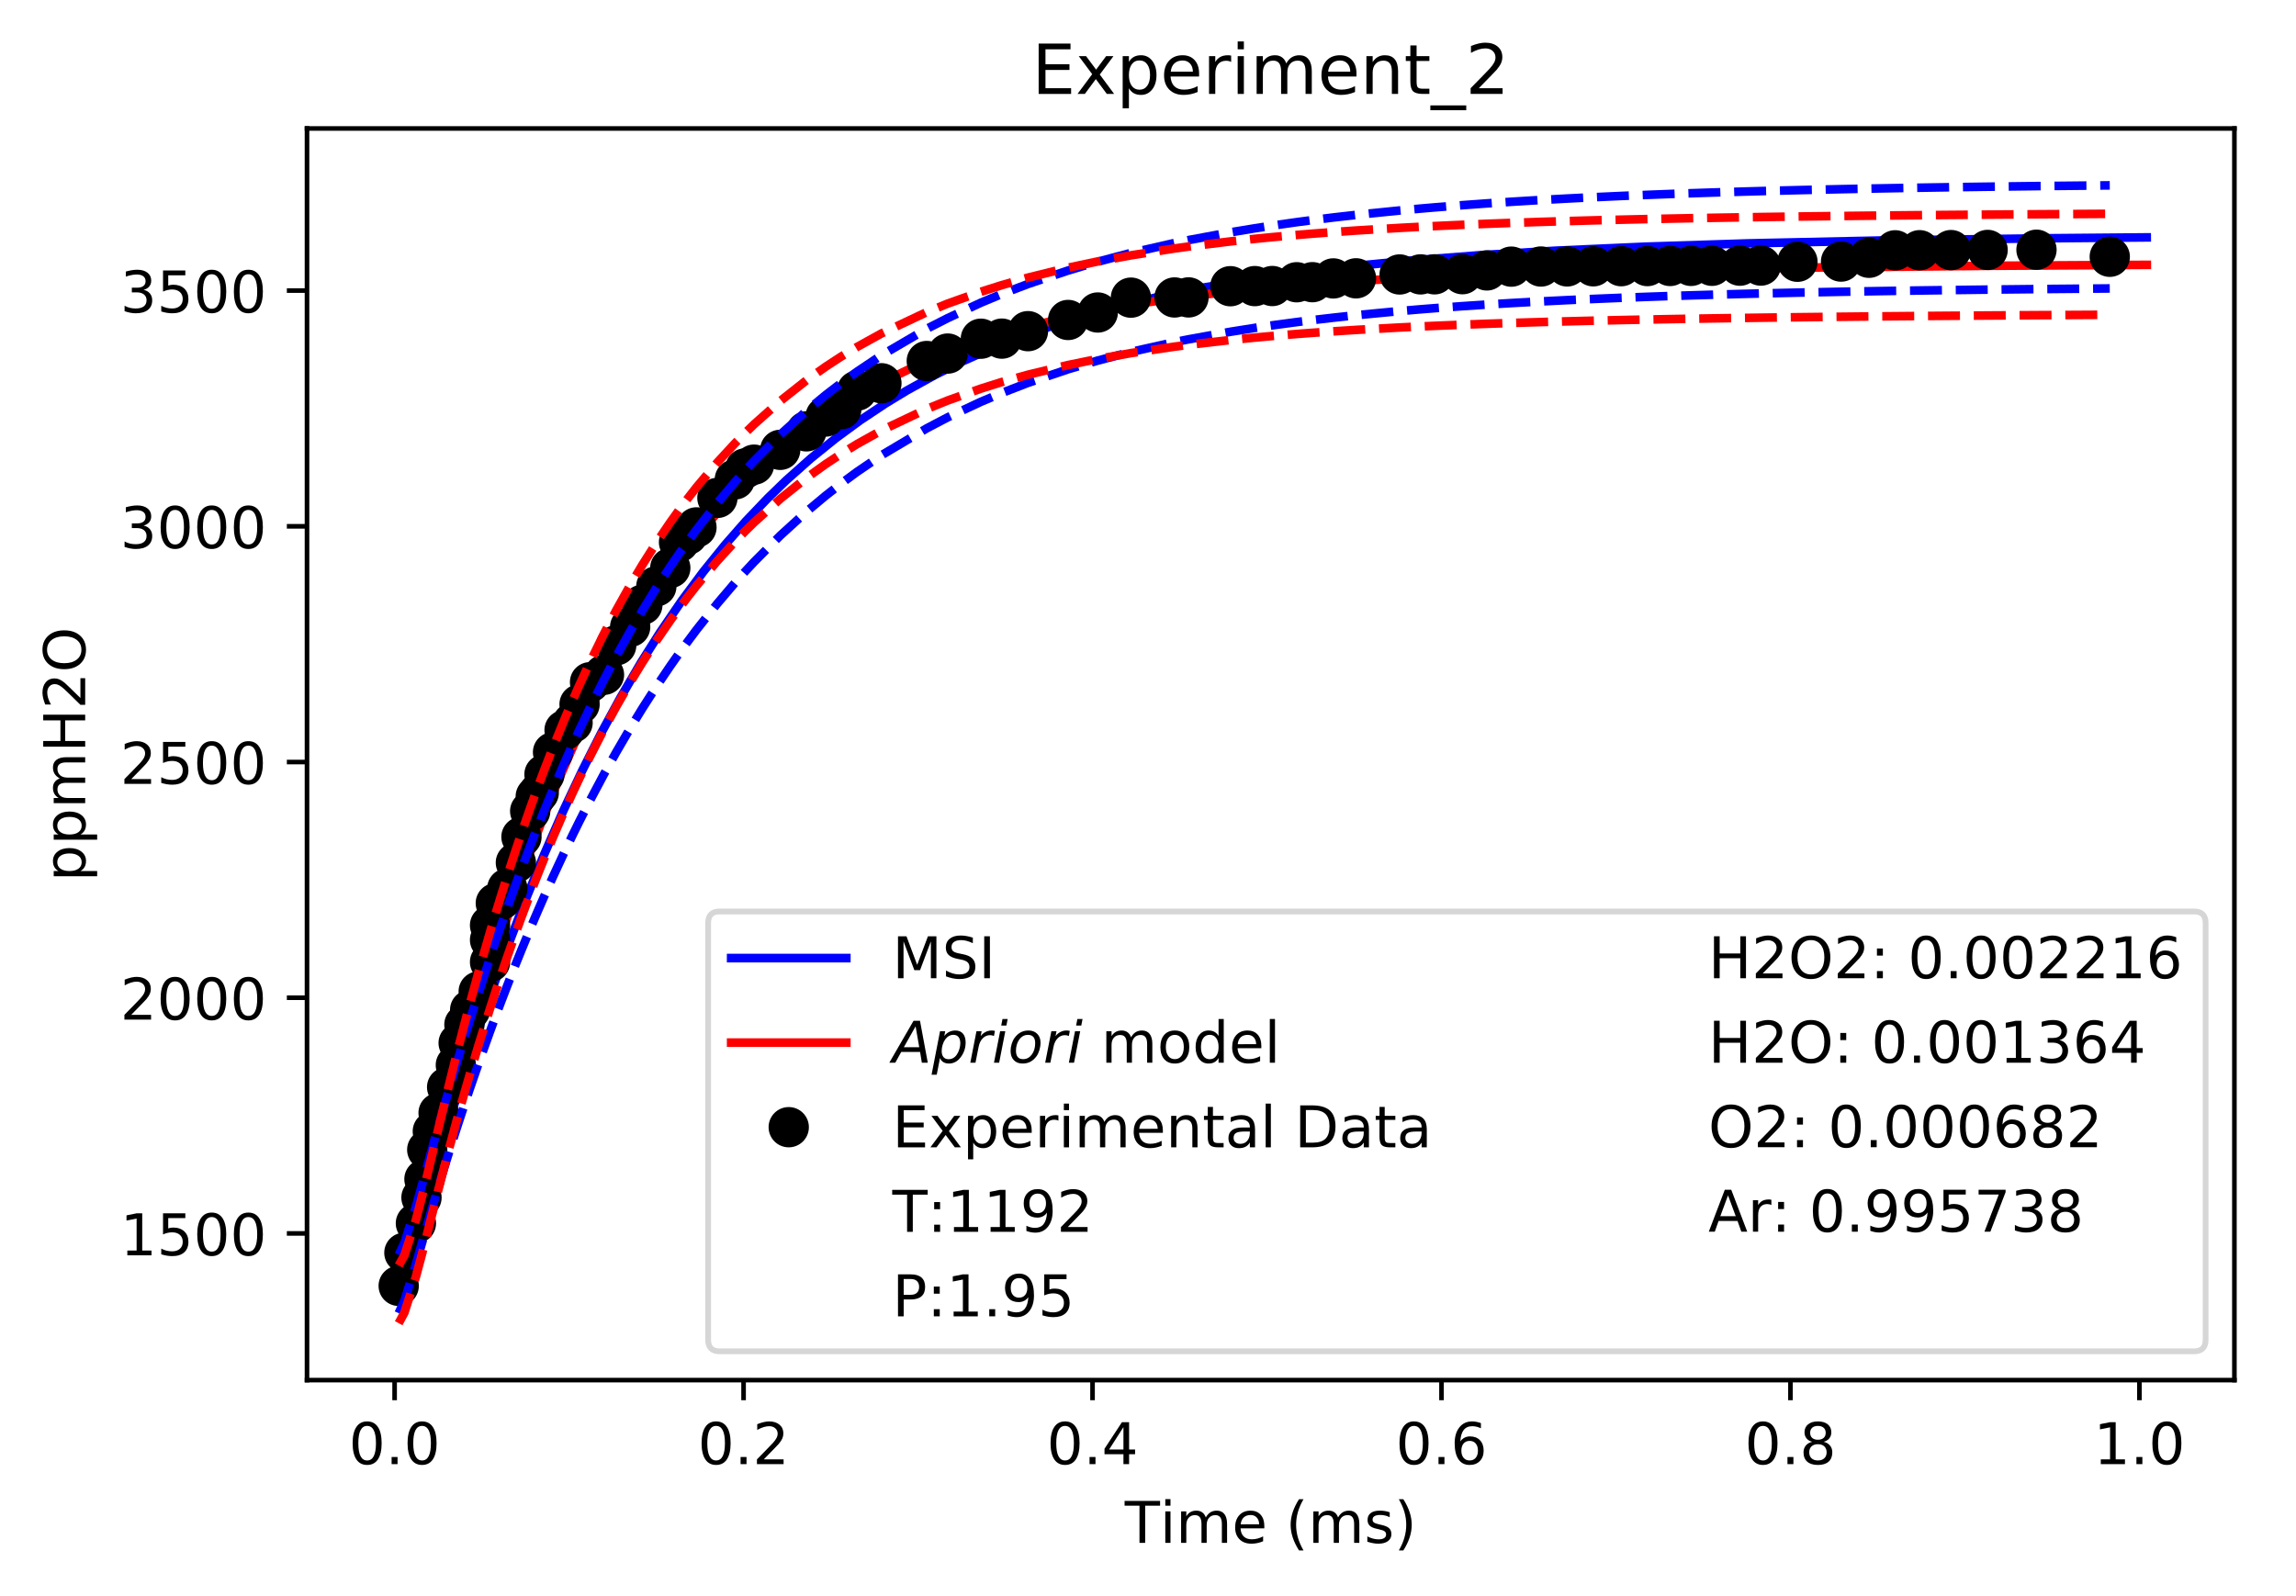 <?xml version="1.0" encoding="utf-8" standalone="no"?>
<!DOCTYPE svg PUBLIC "-//W3C//DTD SVG 1.1//EN"
  "http://www.w3.org/Graphics/SVG/1.1/DTD/svg11.dtd">
<!-- Created with matplotlib (https://matplotlib.org/) -->
<svg height="277.314pt" version="1.1" viewBox="0 0 398.828 277.314" width="398.828pt" xmlns="http://www.w3.org/2000/svg" xmlns:xlink="http://www.w3.org/1999/xlink">
 <defs>
  <style type="text/css">
*{stroke-linecap:butt;stroke-linejoin:round;}
  </style>
 </defs>
 <g id="figure_1">
  <g id="patch_1">
   <path d="M 0 277.314 
L 398.828 277.314 
L 398.828 0 
L 0 0 
z
" style="fill:#ffffff;"/>
  </g>
  <g id="axes_1">
   <g id="patch_2">
    <path d="M 53.328 239.758 
L 388.128 239.758 
L 388.128 22.318 
L 53.328 22.318 
z
" style="fill:#ffffff;"/>
   </g>
   <g id="matplotlib.axis_1">
    <g id="xtick_1">
     <g id="line2d_1">
      <defs>
       <path d="M 0 0 
L 0 3.5 
" id="m90c3e9814d" style="stroke:#000000;stroke-width:0.8;"/>
      </defs>
      <g>
       <use style="stroke:#000000;stroke-width:0.8;" x="68.546" xlink:href="#m90c3e9814d" y="239.758"/>
      </g>
     </g>
     <g id="text_1">
      <!-- 0.0 -->
      <defs>
       <path d="M 31.781 66.406 
Q 24.172 66.406 20.328 58.906 
Q 16.5 51.422 16.5 36.375 
Q 16.5 21.391 20.328 13.891 
Q 24.172 6.391 31.781 6.391 
Q 39.453 6.391 43.281 13.891 
Q 47.125 21.391 47.125 36.375 
Q 47.125 51.422 43.281 58.906 
Q 39.453 66.406 31.781 66.406 
z
M 31.781 74.219 
Q 44.047 74.219 50.516 64.516 
Q 56.984 54.828 56.984 36.375 
Q 56.984 17.969 50.516 8.266 
Q 44.047 -1.422 31.781 -1.422 
Q 19.531 -1.422 13.062 8.266 
Q 6.594 17.969 6.594 36.375 
Q 6.594 54.828 13.062 64.516 
Q 19.531 74.219 31.781 74.219 
z
" id="DejaVuSans-48"/>
       <path d="M 10.688 12.406 
L 21 12.406 
L 21 0 
L 10.688 0 
z
" id="DejaVuSans-46"/>
      </defs>
      <g transform="translate(60.595 254.357)scale(0.1 -0.1)">
       <use xlink:href="#DejaVuSans-48"/>
       <use x="63.623" xlink:href="#DejaVuSans-46"/>
       <use x="95.41" xlink:href="#DejaVuSans-48"/>
      </g>
     </g>
    </g>
    <g id="xtick_2">
     <g id="line2d_2">
      <g>
       <use style="stroke:#000000;stroke-width:0.8;" x="129.163" xlink:href="#m90c3e9814d" y="239.758"/>
      </g>
     </g>
     <g id="text_2">
      <!-- 0.2 -->
      <defs>
       <path d="M 19.188 8.297 
L 53.609 8.297 
L 53.609 0 
L 7.328 0 
L 7.328 8.297 
Q 12.938 14.109 22.625 23.891 
Q 32.328 33.688 34.812 36.531 
Q 39.547 41.844 41.422 45.531 
Q 43.312 49.219 43.312 52.781 
Q 43.312 58.594 39.234 62.25 
Q 35.156 65.922 28.609 65.922 
Q 23.969 65.922 18.812 64.312 
Q 13.672 62.703 7.812 59.422 
L 7.812 69.391 
Q 13.766 71.781 18.938 73 
Q 24.125 74.219 28.422 74.219 
Q 39.75 74.219 46.484 68.547 
Q 53.219 62.891 53.219 53.422 
Q 53.219 48.922 51.531 44.891 
Q 49.859 40.875 45.406 35.406 
Q 44.188 33.984 37.641 27.219 
Q 31.109 20.453 19.188 8.297 
z
" id="DejaVuSans-50"/>
      </defs>
      <g transform="translate(121.212 254.357)scale(0.1 -0.1)">
       <use xlink:href="#DejaVuSans-48"/>
       <use x="63.623" xlink:href="#DejaVuSans-46"/>
       <use x="95.41" xlink:href="#DejaVuSans-50"/>
      </g>
     </g>
    </g>
    <g id="xtick_3">
     <g id="line2d_3">
      <g>
       <use style="stroke:#000000;stroke-width:0.8;" x="189.78" xlink:href="#m90c3e9814d" y="239.758"/>
      </g>
     </g>
     <g id="text_3">
      <!-- 0.4 -->
      <defs>
       <path d="M 37.797 64.312 
L 12.891 25.391 
L 37.797 25.391 
z
M 35.203 72.906 
L 47.609 72.906 
L 47.609 25.391 
L 58.016 25.391 
L 58.016 17.188 
L 47.609 17.188 
L 47.609 0 
L 37.797 0 
L 37.797 17.188 
L 4.891 17.188 
L 4.891 26.703 
z
" id="DejaVuSans-52"/>
      </defs>
      <g transform="translate(181.828 254.357)scale(0.1 -0.1)">
       <use xlink:href="#DejaVuSans-48"/>
       <use x="63.623" xlink:href="#DejaVuSans-46"/>
       <use x="95.41" xlink:href="#DejaVuSans-52"/>
      </g>
     </g>
    </g>
    <g id="xtick_4">
     <g id="line2d_4">
      <g>
       <use style="stroke:#000000;stroke-width:0.8;" x="250.397" xlink:href="#m90c3e9814d" y="239.758"/>
      </g>
     </g>
     <g id="text_4">
      <!-- 0.6 -->
      <defs>
       <path d="M 33.016 40.375 
Q 26.375 40.375 22.484 35.828 
Q 18.609 31.297 18.609 23.391 
Q 18.609 15.531 22.484 10.953 
Q 26.375 6.391 33.016 6.391 
Q 39.656 6.391 43.531 10.953 
Q 47.406 15.531 47.406 23.391 
Q 47.406 31.297 43.531 35.828 
Q 39.656 40.375 33.016 40.375 
z
M 52.594 71.297 
L 52.594 62.312 
Q 48.875 64.062 45.094 64.984 
Q 41.312 65.922 37.594 65.922 
Q 27.828 65.922 22.672 59.328 
Q 17.531 52.734 16.797 39.406 
Q 19.672 43.656 24.016 45.922 
Q 28.375 48.188 33.594 48.188 
Q 44.578 48.188 50.953 41.516 
Q 57.328 34.859 57.328 23.391 
Q 57.328 12.156 50.688 5.359 
Q 44.047 -1.422 33.016 -1.422 
Q 20.359 -1.422 13.672 8.266 
Q 6.984 17.969 6.984 36.375 
Q 6.984 53.656 15.188 63.938 
Q 23.391 74.219 37.203 74.219 
Q 40.922 74.219 44.703 73.484 
Q 48.484 72.75 52.594 71.297 
z
" id="DejaVuSans-54"/>
      </defs>
      <g transform="translate(242.445 254.357)scale(0.1 -0.1)">
       <use xlink:href="#DejaVuSans-48"/>
       <use x="63.623" xlink:href="#DejaVuSans-46"/>
       <use x="95.41" xlink:href="#DejaVuSans-54"/>
      </g>
     </g>
    </g>
    <g id="xtick_5">
     <g id="line2d_5">
      <g>
       <use style="stroke:#000000;stroke-width:0.8;" x="311.013" xlink:href="#m90c3e9814d" y="239.758"/>
      </g>
     </g>
     <g id="text_5">
      <!-- 0.8 -->
      <defs>
       <path d="M 31.781 34.625 
Q 24.75 34.625 20.719 30.859 
Q 16.703 27.094 16.703 20.516 
Q 16.703 13.922 20.719 10.156 
Q 24.75 6.391 31.781 6.391 
Q 38.812 6.391 42.859 10.172 
Q 46.922 13.969 46.922 20.516 
Q 46.922 27.094 42.891 30.859 
Q 38.875 34.625 31.781 34.625 
z
M 21.922 38.812 
Q 15.578 40.375 12.031 44.719 
Q 8.5 49.078 8.5 55.328 
Q 8.5 64.062 14.719 69.141 
Q 20.953 74.219 31.781 74.219 
Q 42.672 74.219 48.875 69.141 
Q 55.078 64.062 55.078 55.328 
Q 55.078 49.078 51.531 44.719 
Q 48 40.375 41.703 38.812 
Q 48.828 37.156 52.797 32.312 
Q 56.781 27.484 56.781 20.516 
Q 56.781 9.906 50.312 4.234 
Q 43.844 -1.422 31.781 -1.422 
Q 19.734 -1.422 13.25 4.234 
Q 6.781 9.906 6.781 20.516 
Q 6.781 27.484 10.781 32.312 
Q 14.797 37.156 21.922 38.812 
z
M 18.312 54.391 
Q 18.312 48.734 21.844 45.562 
Q 25.391 42.391 31.781 42.391 
Q 38.141 42.391 41.719 45.562 
Q 45.312 48.734 45.312 54.391 
Q 45.312 60.062 41.719 63.234 
Q 38.141 66.406 31.781 66.406 
Q 25.391 66.406 21.844 63.234 
Q 18.312 60.062 18.312 54.391 
z
" id="DejaVuSans-56"/>
      </defs>
      <g transform="translate(303.062 254.357)scale(0.1 -0.1)">
       <use xlink:href="#DejaVuSans-48"/>
       <use x="63.623" xlink:href="#DejaVuSans-46"/>
       <use x="95.41" xlink:href="#DejaVuSans-56"/>
      </g>
     </g>
    </g>
    <g id="xtick_6">
     <g id="line2d_6">
      <g>
       <use style="stroke:#000000;stroke-width:0.8;" x="371.63" xlink:href="#m90c3e9814d" y="239.758"/>
      </g>
     </g>
     <g id="text_6">
      <!-- 1.0 -->
      <defs>
       <path d="M 12.406 8.297 
L 28.516 8.297 
L 28.516 63.922 
L 10.984 60.406 
L 10.984 69.391 
L 28.422 72.906 
L 38.281 72.906 
L 38.281 8.297 
L 54.391 8.297 
L 54.391 0 
L 12.406 0 
z
" id="DejaVuSans-49"/>
      </defs>
      <g transform="translate(363.679 254.357)scale(0.1 -0.1)">
       <use xlink:href="#DejaVuSans-49"/>
       <use x="63.623" xlink:href="#DejaVuSans-46"/>
       <use x="95.41" xlink:href="#DejaVuSans-48"/>
      </g>
     </g>
    </g>
    <g id="text_7">
     <!-- Time (ms) -->
     <defs>
      <path d="M -0.297 72.906 
L 61.375 72.906 
L 61.375 64.594 
L 35.5 64.594 
L 35.5 0 
L 25.594 0 
L 25.594 64.594 
L -0.297 64.594 
z
" id="DejaVuSans-84"/>
      <path d="M 9.422 54.688 
L 18.406 54.688 
L 18.406 0 
L 9.422 0 
z
M 9.422 75.984 
L 18.406 75.984 
L 18.406 64.594 
L 9.422 64.594 
z
" id="DejaVuSans-105"/>
      <path d="M 52 44.188 
Q 55.375 50.25 60.062 53.125 
Q 64.75 56 71.094 56 
Q 79.641 56 84.281 50.016 
Q 88.922 44.047 88.922 33.016 
L 88.922 0 
L 79.891 0 
L 79.891 32.719 
Q 79.891 40.578 77.094 44.375 
Q 74.312 48.188 68.609 48.188 
Q 61.625 48.188 57.562 43.547 
Q 53.516 38.922 53.516 30.906 
L 53.516 0 
L 44.484 0 
L 44.484 32.719 
Q 44.484 40.625 41.703 44.406 
Q 38.922 48.188 33.109 48.188 
Q 26.219 48.188 22.156 43.531 
Q 18.109 38.875 18.109 30.906 
L 18.109 0 
L 9.078 0 
L 9.078 54.688 
L 18.109 54.688 
L 18.109 46.188 
Q 21.188 51.219 25.484 53.609 
Q 29.781 56 35.688 56 
Q 41.656 56 45.828 52.969 
Q 50 49.953 52 44.188 
z
" id="DejaVuSans-109"/>
      <path d="M 56.203 29.594 
L 56.203 25.203 
L 14.891 25.203 
Q 15.484 15.922 20.484 11.062 
Q 25.484 6.203 34.422 6.203 
Q 39.594 6.203 44.453 7.469 
Q 49.312 8.734 54.109 11.281 
L 54.109 2.781 
Q 49.266 0.734 44.188 -0.344 
Q 39.109 -1.422 33.891 -1.422 
Q 20.797 -1.422 13.156 6.188 
Q 5.516 13.812 5.516 26.812 
Q 5.516 40.234 12.766 48.109 
Q 20.016 56 32.328 56 
Q 43.359 56 49.781 48.891 
Q 56.203 41.797 56.203 29.594 
z
M 47.219 32.234 
Q 47.125 39.594 43.094 43.984 
Q 39.062 48.391 32.422 48.391 
Q 24.906 48.391 20.391 44.141 
Q 15.875 39.891 15.188 32.172 
z
" id="DejaVuSans-101"/>
      <path id="DejaVuSans-32"/>
      <path d="M 31 75.875 
Q 24.469 64.656 21.281 53.656 
Q 18.109 42.672 18.109 31.391 
Q 18.109 20.125 21.312 9.062 
Q 24.516 -2 31 -13.188 
L 23.188 -13.188 
Q 15.875 -1.703 12.234 9.375 
Q 8.594 20.453 8.594 31.391 
Q 8.594 42.281 12.203 53.312 
Q 15.828 64.359 23.188 75.875 
z
" id="DejaVuSans-40"/>
      <path d="M 44.281 53.078 
L 44.281 44.578 
Q 40.484 46.531 36.375 47.5 
Q 32.281 48.484 27.875 48.484 
Q 21.188 48.484 17.844 46.438 
Q 14.5 44.391 14.5 40.281 
Q 14.5 37.156 16.891 35.375 
Q 19.281 33.594 26.516 31.984 
L 29.594 31.297 
Q 39.156 29.25 43.188 25.516 
Q 47.219 21.781 47.219 15.094 
Q 47.219 7.469 41.188 3.016 
Q 35.156 -1.422 24.609 -1.422 
Q 20.219 -1.422 15.453 -0.562 
Q 10.688 0.297 5.422 2 
L 5.422 11.281 
Q 10.406 8.688 15.234 7.391 
Q 20.062 6.109 24.812 6.109 
Q 31.156 6.109 34.562 8.281 
Q 37.984 10.453 37.984 14.406 
Q 37.984 18.062 35.516 20.016 
Q 33.062 21.969 24.703 23.781 
L 21.578 24.516 
Q 13.234 26.266 9.516 29.906 
Q 5.812 33.547 5.812 39.891 
Q 5.812 47.609 11.281 51.797 
Q 16.75 56 26.812 56 
Q 31.781 56 36.172 55.266 
Q 40.578 54.547 44.281 53.078 
z
" id="DejaVuSans-115"/>
      <path d="M 8.016 75.875 
L 15.828 75.875 
Q 23.141 64.359 26.781 53.312 
Q 30.422 42.281 30.422 31.391 
Q 30.422 20.453 26.781 9.375 
Q 23.141 -1.703 15.828 -13.188 
L 8.016 -13.188 
Q 14.5 -2 17.703 9.062 
Q 20.906 20.125 20.906 31.391 
Q 20.906 42.672 17.703 53.656 
Q 14.5 64.656 8.016 75.875 
z
" id="DejaVuSans-41"/>
     </defs>
     <g transform="translate(195.375 268.035)scale(0.1 -0.1)">
      <use xlink:href="#DejaVuSans-84"/>
      <use x="61.037" xlink:href="#DejaVuSans-105"/>
      <use x="88.82" xlink:href="#DejaVuSans-109"/>
      <use x="186.232" xlink:href="#DejaVuSans-101"/>
      <use x="247.756" xlink:href="#DejaVuSans-32"/>
      <use x="279.543" xlink:href="#DejaVuSans-40"/>
      <use x="318.557" xlink:href="#DejaVuSans-109"/>
      <use x="415.969" xlink:href="#DejaVuSans-115"/>
      <use x="468.068" xlink:href="#DejaVuSans-41"/>
     </g>
    </g>
   </g>
   <g id="matplotlib.axis_2">
    <g id="ytick_1">
     <g id="line2d_7">
      <defs>
       <path d="M 0 0 
L -3.5 0 
" id="mc6d3084628" style="stroke:#000000;stroke-width:0.8;"/>
      </defs>
      <g>
       <use style="stroke:#000000;stroke-width:0.8;" x="53.328" xlink:href="#mc6d3084628" y="214.278"/>
      </g>
     </g>
     <g id="text_8">
      <!-- 1500 -->
      <defs>
       <path d="M 10.797 72.906 
L 49.516 72.906 
L 49.516 64.594 
L 19.828 64.594 
L 19.828 46.734 
Q 21.969 47.469 24.109 47.828 
Q 26.266 48.188 28.422 48.188 
Q 40.625 48.188 47.75 41.5 
Q 54.891 34.812 54.891 23.391 
Q 54.891 11.625 47.562 5.094 
Q 40.234 -1.422 26.906 -1.422 
Q 22.312 -1.422 17.547 -0.641 
Q 12.797 0.141 7.719 1.703 
L 7.719 11.625 
Q 12.109 9.234 16.797 8.062 
Q 21.484 6.891 26.703 6.891 
Q 35.156 6.891 40.078 11.328 
Q 45.016 15.766 45.016 23.391 
Q 45.016 31 40.078 35.438 
Q 35.156 39.891 26.703 39.891 
Q 22.75 39.891 18.812 39.016 
Q 14.891 38.141 10.797 36.281 
z
" id="DejaVuSans-53"/>
      </defs>
      <g transform="translate(20.878 218.077)scale(0.1 -0.1)">
       <use xlink:href="#DejaVuSans-49"/>
       <use x="63.623" xlink:href="#DejaVuSans-53"/>
       <use x="127.246" xlink:href="#DejaVuSans-48"/>
       <use x="190.869" xlink:href="#DejaVuSans-48"/>
      </g>
     </g>
    </g>
    <g id="ytick_2">
     <g id="line2d_8">
      <g>
       <use style="stroke:#000000;stroke-width:0.8;" x="53.328" xlink:href="#mc6d3084628" y="173.329"/>
      </g>
     </g>
     <g id="text_9">
      <!-- 2000 -->
      <g transform="translate(20.878 177.129)scale(0.1 -0.1)">
       <use xlink:href="#DejaVuSans-50"/>
       <use x="63.623" xlink:href="#DejaVuSans-48"/>
       <use x="127.246" xlink:href="#DejaVuSans-48"/>
       <use x="190.869" xlink:href="#DejaVuSans-48"/>
      </g>
     </g>
    </g>
    <g id="ytick_3">
     <g id="line2d_9">
      <g>
       <use style="stroke:#000000;stroke-width:0.8;" x="53.328" xlink:href="#mc6d3084628" y="132.381"/>
      </g>
     </g>
     <g id="text_10">
      <!-- 2500 -->
      <g transform="translate(20.878 136.18)scale(0.1 -0.1)">
       <use xlink:href="#DejaVuSans-50"/>
       <use x="63.623" xlink:href="#DejaVuSans-53"/>
       <use x="127.246" xlink:href="#DejaVuSans-48"/>
       <use x="190.869" xlink:href="#DejaVuSans-48"/>
      </g>
     </g>
    </g>
    <g id="ytick_4">
     <g id="line2d_10">
      <g>
       <use style="stroke:#000000;stroke-width:0.8;" x="53.328" xlink:href="#mc6d3084628" y="91.432"/>
      </g>
     </g>
     <g id="text_11">
      <!-- 3000 -->
      <defs>
       <path d="M 40.578 39.312 
Q 47.656 37.797 51.625 33 
Q 55.609 28.219 55.609 21.188 
Q 55.609 10.406 48.188 4.484 
Q 40.766 -1.422 27.094 -1.422 
Q 22.516 -1.422 17.656 -0.516 
Q 12.797 0.391 7.625 2.203 
L 7.625 11.719 
Q 11.719 9.328 16.594 8.109 
Q 21.484 6.891 26.812 6.891 
Q 36.078 6.891 40.938 10.547 
Q 45.797 14.203 45.797 21.188 
Q 45.797 27.641 41.281 31.266 
Q 36.766 34.906 28.719 34.906 
L 20.219 34.906 
L 20.219 43.016 
L 29.109 43.016 
Q 36.375 43.016 40.234 45.922 
Q 44.094 48.828 44.094 54.297 
Q 44.094 59.906 40.109 62.906 
Q 36.141 65.922 28.719 65.922 
Q 24.656 65.922 20.016 65.031 
Q 15.375 64.156 9.812 62.312 
L 9.812 71.094 
Q 15.438 72.656 20.344 73.438 
Q 25.25 74.219 29.594 74.219 
Q 40.828 74.219 47.359 69.109 
Q 53.906 64.016 53.906 55.328 
Q 53.906 49.266 50.438 45.094 
Q 46.969 40.922 40.578 39.312 
z
" id="DejaVuSans-51"/>
      </defs>
      <g transform="translate(20.878 95.231)scale(0.1 -0.1)">
       <use xlink:href="#DejaVuSans-51"/>
       <use x="63.623" xlink:href="#DejaVuSans-48"/>
       <use x="127.246" xlink:href="#DejaVuSans-48"/>
       <use x="190.869" xlink:href="#DejaVuSans-48"/>
      </g>
     </g>
    </g>
    <g id="ytick_5">
     <g id="line2d_11">
      <g>
       <use style="stroke:#000000;stroke-width:0.8;" x="53.328" xlink:href="#mc6d3084628" y="50.483"/>
      </g>
     </g>
     <g id="text_12">
      <!-- 3500 -->
      <g transform="translate(20.878 54.282)scale(0.1 -0.1)">
       <use xlink:href="#DejaVuSans-51"/>
       <use x="63.623" xlink:href="#DejaVuSans-53"/>
       <use x="127.246" xlink:href="#DejaVuSans-48"/>
       <use x="190.869" xlink:href="#DejaVuSans-48"/>
      </g>
     </g>
    </g>
    <g id="text_13">
     <!-- ppmH2O -->
     <defs>
      <path d="M 18.109 8.203 
L 18.109 -20.797 
L 9.078 -20.797 
L 9.078 54.688 
L 18.109 54.688 
L 18.109 46.391 
Q 20.953 51.266 25.266 53.625 
Q 29.594 56 35.594 56 
Q 45.562 56 51.781 48.094 
Q 58.016 40.188 58.016 27.297 
Q 58.016 14.406 51.781 6.484 
Q 45.562 -1.422 35.594 -1.422 
Q 29.594 -1.422 25.266 0.953 
Q 20.953 3.328 18.109 8.203 
z
M 48.688 27.297 
Q 48.688 37.203 44.609 42.844 
Q 40.531 48.484 33.406 48.484 
Q 26.266 48.484 22.188 42.844 
Q 18.109 37.203 18.109 27.297 
Q 18.109 17.391 22.188 11.75 
Q 26.266 6.109 33.406 6.109 
Q 40.531 6.109 44.609 11.75 
Q 48.688 17.391 48.688 27.297 
z
" id="DejaVuSans-112"/>
      <path d="M 9.812 72.906 
L 19.672 72.906 
L 19.672 43.016 
L 55.516 43.016 
L 55.516 72.906 
L 65.375 72.906 
L 65.375 0 
L 55.516 0 
L 55.516 34.719 
L 19.672 34.719 
L 19.672 0 
L 9.812 0 
z
" id="DejaVuSans-72"/>
      <path d="M 39.406 66.219 
Q 28.656 66.219 22.328 58.203 
Q 16.016 50.203 16.016 36.375 
Q 16.016 22.609 22.328 14.594 
Q 28.656 6.594 39.406 6.594 
Q 50.141 6.594 56.422 14.594 
Q 62.703 22.609 62.703 36.375 
Q 62.703 50.203 56.422 58.203 
Q 50.141 66.219 39.406 66.219 
z
M 39.406 74.219 
Q 54.734 74.219 63.906 63.938 
Q 73.094 53.656 73.094 36.375 
Q 73.094 19.141 63.906 8.859 
Q 54.734 -1.422 39.406 -1.422 
Q 24.031 -1.422 14.812 8.828 
Q 5.609 19.094 5.609 36.375 
Q 5.609 53.656 14.812 63.938 
Q 24.031 74.219 39.406 74.219 
z
" id="DejaVuSans-79"/>
     </defs>
     <g transform="translate(14.798 153.134)rotate(-90)scale(0.1 -0.1)">
      <use xlink:href="#DejaVuSans-112"/>
      <use x="63.477" xlink:href="#DejaVuSans-112"/>
      <use x="126.953" xlink:href="#DejaVuSans-109"/>
      <use x="224.365" xlink:href="#DejaVuSans-72"/>
      <use x="299.561" xlink:href="#DejaVuSans-50"/>
      <use x="363.184" xlink:href="#DejaVuSans-79"/>
     </g>
    </g>
   </g>
   <g id="line2d_12">
    <path clip-path="url(#p33977adff3)" d="M 68.546 223.755 
L 68.841 223.647 
L 69.204 223.259 
L 69.714 222.347 
L 70.455 220.489 
L 71.574 217.003 
L 74.027 208.426 
L 77.88 195.203 
L 81.222 184.516 
L 84.605 174.399 
L 87.876 165.247 
L 91.15 156.675 
L 94.424 148.664 
L 97.89 140.761 
L 101.177 133.789 
L 104.463 127.293 
L 107.75 121.245 
L 111.409 115.004 
L 114.66 109.866 
L 118.427 104.356 
L 122.195 99.29 
L 125.963 94.632 
L 129.558 90.538 
L 133.372 86.543 
L 136.567 83.449 
L 140.862 79.626 
L 145.157 76.154 
L 149.452 73.002 
L 153.747 70.141 
L 157.537 67.836 
L 162.462 65.117 
L 167.388 62.683 
L 172.314 60.502 
L 177.239 58.548 
L 183.197 56.452 
L 188.544 54.793 
L 195.346 52.945 
L 202.553 51.265 
L 208.806 50.006 
L 216.498 48.673 
L 224.19 47.543 
L 234.445 46.297 
L 244.701 45.293 
L 257.52 44.304 
L 270.339 43.545 
L 285.723 42.858 
L 303.67 42.281 
L 326.745 41.781 
L 354.947 41.399 
L 372.895 41.24 
L 372.895 41.24 
" style="fill:none;stroke:#0000ff;stroke-linecap:square;stroke-width:1.5;"/>
   </g>
   <g id="line2d_13">
    <path clip-path="url(#p33977adff3)" d="M 68.546 225.416 
L 68.863 225.324 
L 69.265 224.963 
L 69.8 224.125 
L 70.496 222.548 
L 71.384 219.938 
L 72.677 215.36 
L 74.958 206.298 
L 79.183 189.563 
L 82.129 178.803 
L 84.987 169.134 
L 88.066 159.497 
L 90.91 151.257 
L 93.927 143.156 
L 96.945 135.671 
L 99.962 128.757 
L 103.145 122.038 
L 106.264 115.984 
L 109.057 110.975 
L 112.163 105.827 
L 115.269 101.092 
L 118.375 96.738 
L 121.75 92.403 
L 125.182 88.383 
L 128.394 84.945 
L 131.367 82.019 
L 134.905 78.831 
L 138.084 76.216 
L 141.263 73.816 
L 144.442 71.614 
L 149.211 68.646 
L 153.98 66.036 
L 158.749 63.74 
L 163.518 61.719 
L 168.287 59.939 
L 173.056 58.371 
L 179.415 56.565 
L 186.195 54.944 
L 192.08 53.751 
L 198.826 52.59 
L 206.881 51.441 
L 215.504 50.446 
L 225.564 49.525 
L 237.061 48.716 
L 249.996 48.035 
L 265.805 47.437 
L 285.925 46.921 
L 311.794 46.502 
L 347.723 46.162 
L 372.91 46.013 
L 372.91 46.013 
" style="fill:none;stroke:#ff0000;stroke-linecap:square;stroke-width:1.5;"/>
   </g>
   <g id="line2d_14">
    <defs>
     <path d="M 0 3 
C 0.796 3 1.559 2.684 2.121 2.121 
C 2.684 1.559 3 0.796 3 0 
C 3 -0.796 2.684 -1.559 2.121 -2.121 
C 1.559 -2.684 0.796 -3 0 -3 
C -0.796 -3 -1.559 -2.684 -2.121 -2.121 
C -2.684 -1.559 -3 -0.796 -3 0 
C -3 0.796 -2.684 1.559 -2.121 2.121 
C -1.559 2.684 -0.796 3 0 3 
z
" id="mf7b3f08a99" style="stroke:#000000;"/>
    </defs>
    <g clip-path="url(#p33977adff3)">
     <use style="stroke:#000000;" x="69.256" xlink:href="#mf7b3f08a99" y="223.387"/>
     <use style="stroke:#000000;" x="70.244" xlink:href="#mf7b3f08a99" y="217.636"/>
     <use style="stroke:#000000;" x="72.244" xlink:href="#mf7b3f08a99" y="212.519"/>
     <use style="stroke:#000000;" x="73.214" xlink:href="#mf7b3f08a99" y="208.045"/>
     <use style="stroke:#000000;" x="73.729" xlink:href="#mf7b3f08a99" y="204.85"/>
     <use style="stroke:#000000;" x="74.214" xlink:href="#mf7b3f08a99" y="199.739"/>
     <use style="stroke:#000000;" x="75.184" xlink:href="#mf7b3f08a99" y="196.542"/>
     <use style="stroke:#000000;" x="76.184" xlink:href="#mf7b3f08a99" y="193.344"/>
     <use style="stroke:#000000;" x="77.669" xlink:href="#mf7b3f08a99" y="188.868"/>
     <use style="stroke:#000000;" x="79.185" xlink:href="#mf7b3f08a99" y="185.03"/>
     <use style="stroke:#000000;" x="79.669" xlink:href="#mf7b3f08a99" y="181.197"/>
     <use style="stroke:#000000;" x="80.67" xlink:href="#mf7b3f08a99" y="178"/>
     <use style="stroke:#000000;" x="81.67" xlink:href="#mf7b3f08a99" y="175.441"/>
     <use style="stroke:#000000;" x="83.155" xlink:href="#mf7b3f08a99" y="172.242"/>
     <use style="stroke:#000000;" x="85.125" xlink:href="#mf7b3f08a99" y="167.125"/>
     <use style="stroke:#000000;" x="85.125" xlink:href="#mf7b3f08a99" y="163.293"/>
     <use style="stroke:#000000;" x="85.125" xlink:href="#mf7b3f08a99" y="160.739"/>
     <use style="stroke:#000000;" x="86.125" xlink:href="#mf7b3f08a99" y="156.903"/>
     <use style="stroke:#000000;" x="87.125" xlink:href="#mf7b3f08a99" y="156.26"/>
     <use style="stroke:#000000;" x="88.126" xlink:href="#mf7b3f08a99" y="154.34"/>
     <use style="stroke:#000000;" x="89.611" xlink:href="#mf7b3f08a99" y="149.864"/>
     <use style="stroke:#000000;" x="90.581" xlink:href="#mf7b3f08a99" y="145.39"/>
     <use style="stroke:#000000;" x="92.096" xlink:href="#mf7b3f08a99" y="140.913"/>
     <use style="stroke:#000000;" x="93.066" xlink:href="#mf7b3f08a99" y="138.355"/>
     <use style="stroke:#000000;" x="93.581" xlink:href="#mf7b3f08a99" y="137.714"/>
     <use style="stroke:#000000;" x="94.581" xlink:href="#mf7b3f08a99" y="134.517"/>
     <use style="stroke:#000000;" x="96.066" xlink:href="#mf7b3f08a99" y="130.679"/>
     <use style="stroke:#000000;" x="98.067" xlink:href="#mf7b3f08a99" y="126.839"/>
     <use style="stroke:#000000;" x="99.461" xlink:href="#mf7b3f08a99" y="125.556"/>
     <use style="stroke:#000000;" x="100.673" xlink:href="#mf7b3f08a99" y="122.358"/>
     <use style="stroke:#000000;" x="102.492" xlink:href="#mf7b3f08a99" y="118.518"/>
     <use style="stroke:#000000;" x="104.916" xlink:href="#mf7b3f08a99" y="117.231"/>
     <use style="stroke:#000000;" x="107.038" xlink:href="#mf7b3f08a99" y="112.114"/>
     <use style="stroke:#000000;" x="109.463" xlink:href="#mf7b3f08a99" y="108.91"/>
     <use style="stroke:#000000;" x="111.584" xlink:href="#mf7b3f08a99" y="105.07"/>
     <use style="stroke:#000000;" x="114.009" xlink:href="#mf7b3f08a99" y="101.867"/>
     <use style="stroke:#000000;" x="116.434" xlink:href="#mf7b3f08a99" y="98.663"/>
     <use style="stroke:#000000;" x="117.949" xlink:href="#mf7b3f08a99" y="94.187"/>
     <use style="stroke:#000000;" x="119.464" xlink:href="#mf7b3f08a99" y="92.903"/>
     <use style="stroke:#000000;" x="120.98" xlink:href="#mf7b3f08a99" y="91.62"/>
     <use style="stroke:#000000;" x="124.617" xlink:href="#mf7b3f08a99" y="86.497"/>
     <use style="stroke:#000000;" x="127.648" xlink:href="#mf7b3f08a99" y="83.291"/>
     <use style="stroke:#000000;" x="129.466" xlink:href="#mf7b3f08a99" y="81.367"/>
     <use style="stroke:#000000;" x="130.982" xlink:href="#mf7b3f08a99" y="80.722"/>
     <use style="stroke:#000000;" x="135.528" xlink:href="#mf7b3f08a99" y="78.149"/>
     <use style="stroke:#000000;" x="140.074" xlink:href="#mf7b3f08a99" y="74.937"/>
     <use style="stroke:#000000;" x="143.408" xlink:href="#mf7b3f08a99" y="72.367"/>
     <use style="stroke:#000000;" x="146.136" xlink:href="#mf7b3f08a99" y="71.08"/>
     <use style="stroke:#000000;" x="148.864" xlink:href="#mf7b3f08a99" y="67.874"/>
     <use style="stroke:#000000;" x="153.107" xlink:href="#mf7b3f08a99" y="66.58"/>
     <use style="stroke:#000000;" x="160.987" xlink:href="#mf7b3f08a99" y="62.715"/>
     <use style="stroke:#000000;" x="164.624" xlink:href="#mf7b3f08a99" y="61.423"/>
     <use style="stroke:#000000;" x="170.383" xlink:href="#mf7b3f08a99" y="58.843"/>
     <use style="stroke:#000000;" x="174.02" xlink:href="#mf7b3f08a99" y="58.828"/>
     <use style="stroke:#000000;" x="178.566" xlink:href="#mf7b3f08a99" y="57.532"/>
     <use style="stroke:#000000;" x="185.537" xlink:href="#mf7b3f08a99" y="55.587"/>
     <use style="stroke:#000000;" x="190.689" xlink:href="#mf7b3f08a99" y="54.289"/>
     <use style="stroke:#000000;" x="196.448" xlink:href="#mf7b3f08a99" y="51.709"/>
     <use style="stroke:#000000;" x="204.025" xlink:href="#mf7b3f08a99" y="51.677"/>
     <use style="stroke:#000000;" x="206.45" xlink:href="#mf7b3f08a99" y="51.667"/>
     <use style="stroke:#000000;" x="213.724" xlink:href="#mf7b3f08a99" y="49.722"/>
     <use style="stroke:#000000;" x="217.967" xlink:href="#mf7b3f08a99" y="49.703"/>
     <use style="stroke:#000000;" x="220.998" xlink:href="#mf7b3f08a99" y="49.69"/>
     <use style="stroke:#000000;" x="225.241" xlink:href="#mf7b3f08a99" y="49.034"/>
     <use style="stroke:#000000;" x="227.968" xlink:href="#mf7b3f08a99" y="49.022"/>
     <use style="stroke:#000000;" x="231.605" xlink:href="#mf7b3f08a99" y="48.368"/>
     <use style="stroke:#000000;" x="235.546" xlink:href="#mf7b3f08a99" y="48.352"/>
     <use style="stroke:#000000;" x="243.123" xlink:href="#mf7b3f08a99" y="47.681"/>
     <use style="stroke:#000000;" x="246.76" xlink:href="#mf7b3f08a99" y="47.667"/>
     <use style="stroke:#000000;" x="249.184" xlink:href="#mf7b3f08a99" y="47.656"/>
     <use style="stroke:#000000;" x="254.034" xlink:href="#mf7b3f08a99" y="47.635"/>
     <use style="stroke:#000000;" x="258.277" xlink:href="#mf7b3f08a99" y="46.979"/>
     <use style="stroke:#000000;" x="262.52" xlink:href="#mf7b3f08a99" y="46.322"/>
     <use style="stroke:#000000;" x="267.672" xlink:href="#mf7b3f08a99" y="46.301"/>
     <use style="stroke:#000000;" x="272.219" xlink:href="#mf7b3f08a99" y="46.282"/>
     <use style="stroke:#000000;" x="276.765" xlink:href="#mf7b3f08a99" y="46.263"/>
     <use style="stroke:#000000;" x="281.614" xlink:href="#mf7b3f08a99" y="46.242"/>
     <use style="stroke:#000000;" x="286.161" xlink:href="#mf7b3f08a99" y="46.223"/>
     <use style="stroke:#000000;" x="290.101" xlink:href="#mf7b3f08a99" y="46.206"/>
     <use style="stroke:#000000;" x="293.738" xlink:href="#mf7b3f08a99" y="46.191"/>
     <use style="stroke:#000000;" x="297.375" xlink:href="#mf7b3f08a99" y="46.176"/>
     <use style="stroke:#000000;" x="302.224" xlink:href="#mf7b3f08a99" y="46.155"/>
     <use style="stroke:#000000;" x="305.861" xlink:href="#mf7b3f08a99" y="46.14"/>
     <use style="stroke:#000000;" x="312.226" xlink:href="#mf7b3f08a99" y="45.474"/>
     <use style="stroke:#000000;" x="319.803" xlink:href="#mf7b3f08a99" y="45.443"/>
     <use style="stroke:#000000;" x="324.652" xlink:href="#mf7b3f08a99" y="44.783"/>
     <use style="stroke:#000000;" x="329.199" xlink:href="#mf7b3f08a99" y="43.487"/>
     <use style="stroke:#000000;" x="333.442" xlink:href="#mf7b3f08a99" y="43.47"/>
     <use style="stroke:#000000;" x="338.897" xlink:href="#mf7b3f08a99" y="43.447"/>
     <use style="stroke:#000000;" x="345.262" xlink:href="#mf7b3f08a99" y="43.419"/>
     <use style="stroke:#000000;" x="353.748" xlink:href="#mf7b3f08a99" y="43.383"/>
     <use style="stroke:#000000;" x="366.478" xlink:href="#mf7b3f08a99" y="44.608"/>
    </g>
   </g>
   <g id="line2d_15">
    <path clip-path="url(#p33977adff3)" d="M 69.256 218.006 
L 70.244 215.942 
L 72.244 209.624 
L 73.214 206.181 
L 73.729 204.326 
L 74.214 202.578 
L 75.184 199.094 
L 76.184 195.542 
L 77.669 190.369 
L 79.185 185.226 
L 79.669 183.61 
L 80.67 180.321 
L 81.67 177.092 
L 83.155 172.409 
L 85.125 166.4 
L 85.125 166.4 
L 85.125 166.4 
L 86.125 163.438 
L 87.125 160.533 
L 88.126 157.688 
L 89.611 153.57 
L 90.581 150.949 
L 92.096 146.96 
L 93.066 144.474 
L 93.581 143.174 
L 94.581 140.693 
L 96.066 137.112 
L 98.067 132.467 
L 99.461 129.349 
L 100.673 126.717 
L 102.492 122.905 
L 104.916 118.059 
L 107.038 114.035 
L 109.463 109.67 
L 111.584 106.053 
L 114.009 102.128 
L 116.434 98.42 
L 117.949 96.21 
L 119.464 94.07 
L 120.98 92.016 
L 124.617 87.347 
L 127.648 83.757 
L 129.466 81.713 
L 130.982 80.079 
L 135.528 75.511 
L 140.074 71.399 
L 143.408 68.643 
L 146.136 66.54 
L 148.864 64.571 
L 153.107 61.727 
L 160.987 57.12 
L 164.624 55.265 
L 170.383 52.589 
L 174.02 51.07 
L 178.566 49.342 
L 185.537 46.995 
L 190.689 45.464 
L 196.448 43.945 
L 204.025 42.211 
L 206.45 41.712 
L 213.724 40.362 
L 217.967 39.664 
L 220.998 39.2 
L 225.241 38.596 
L 227.968 38.236 
L 231.605 37.782 
L 235.546 37.335 
L 243.123 36.567 
L 246.76 36.238 
L 249.184 36.03 
L 254.034 35.646 
L 258.277 35.337 
L 262.52 35.054 
L 267.672 34.741 
L 272.219 34.493 
L 276.765 34.265 
L 281.614 34.043 
L 286.161 33.853 
L 290.101 33.701 
L 293.738 33.572 
L 297.375 33.451 
L 302.224 33.302 
L 305.861 33.198 
L 312.226 33.035 
L 319.803 32.863 
L 324.652 32.765 
L 329.199 32.682 
L 333.442 32.61 
L 338.897 32.524 
L 345.262 32.435 
L 353.748 32.331 
L 366.478 32.202 
" style="fill:none;stroke:#0000ff;stroke-dasharray:5.55,2.4;stroke-dashoffset:0;stroke-width:1.5;"/>
   </g>
   <g id="line2d_16">
    <path clip-path="url(#p33977adff3)" d="M 69.256 228.137 
L 70.244 225.979 
L 72.244 219.608 
L 73.214 216.235 
L 73.729 214.438 
L 74.214 212.755 
L 75.184 209.43 
L 76.184 206.071 
L 77.669 201.224 
L 79.185 196.448 
L 79.669 194.953 
L 80.67 191.921 
L 81.67 188.953 
L 83.155 184.659 
L 85.125 179.162 
L 85.125 179.162 
L 85.125 179.162 
L 86.125 176.453 
L 87.125 173.798 
L 88.126 171.197 
L 89.611 167.428 
L 90.581 165.027 
L 92.096 161.367 
L 93.066 159.082 
L 93.581 157.886 
L 94.581 155.6 
L 96.066 152.286 
L 98.067 147.98 
L 99.461 145.079 
L 100.673 142.622 
L 102.492 139.05 
L 104.916 134.489 
L 107.038 130.682 
L 109.463 126.528 
L 111.584 123.058 
L 114.009 119.28 
L 116.434 115.689 
L 117.949 113.532 
L 119.464 111.45 
L 120.98 109.422 
L 124.617 104.839 
L 127.648 101.273 
L 129.466 99.253 
L 130.982 97.624 
L 135.528 93.047 
L 140.074 88.906 
L 143.408 86.121 
L 146.136 83.989 
L 148.864 81.979 
L 153.107 79.094 
L 160.987 74.408 
L 164.624 72.502 
L 170.383 69.804 
L 174.02 68.267 
L 178.566 66.509 
L 185.537 64.148 
L 190.689 62.639 
L 196.448 61.138 
L 204.025 59.436 
L 206.45 58.952 
L 213.724 57.638 
L 217.967 56.967 
L 220.998 56.523 
L 225.241 55.954 
L 227.968 55.613 
L 231.605 55.19 
L 235.546 54.764 
L 243.123 54.042 
L 246.76 53.734 
L 249.184 53.543 
L 254.034 53.189 
L 258.277 52.909 
L 262.52 52.651 
L 267.672 52.368 
L 272.219 52.141 
L 276.765 51.935 
L 281.614 51.735 
L 286.161 51.564 
L 290.101 51.429 
L 293.738 51.313 
L 297.375 51.205 
L 302.224 51.073 
L 305.861 50.982 
L 312.226 50.837 
L 319.803 50.687 
L 324.652 50.601 
L 329.199 50.527 
L 333.442 50.464 
L 338.897 50.391 
L 345.262 50.313 
L 353.748 50.222 
L 366.478 50.11 
" style="fill:none;stroke:#0000ff;stroke-dasharray:5.55,2.4;stroke-dashoffset:0;stroke-width:1.5;"/>
   </g>
   <g id="line2d_17">
    <path clip-path="url(#p33977adff3)" d="M 69.256 219.848 
L 70.244 218.094 
L 72.244 211.923 
L 73.214 208.206 
L 73.729 206.134 
L 74.214 204.144 
L 75.184 200.102 
L 76.184 195.916 
L 77.669 189.778 
L 79.185 183.69 
L 79.669 181.787 
L 80.67 177.932 
L 81.67 174.175 
L 83.155 168.772 
L 85.125 161.926 
L 85.125 161.926 
L 85.125 161.926 
L 86.125 158.585 
L 87.125 155.332 
L 88.126 152.164 
L 89.611 147.614 
L 90.581 144.743 
L 92.096 140.401 
L 93.066 137.713 
L 93.581 136.316 
L 94.581 133.656 
L 96.066 129.838 
L 98.067 124.942 
L 99.461 121.684 
L 100.673 118.951 
L 102.492 115.021 
L 104.916 110.088 
L 107.038 106.036 
L 109.463 101.694 
L 111.584 98.126 
L 114.009 94.304 
L 116.434 90.733 
L 117.949 88.621 
L 119.464 86.596 
L 120.98 84.657 
L 124.617 80.323 
L 127.648 77.041 
L 129.466 75.192 
L 130.982 73.723 
L 135.528 69.67 
L 140.074 66.078 
L 143.408 63.718 
L 146.136 61.932 
L 148.864 60.282 
L 153.107 57.938 
L 160.987 54.22 
L 164.624 52.744 
L 170.383 50.685 
L 174.02 49.535 
L 178.566 48.229 
L 185.537 46.508 
L 190.689 45.419 
L 196.448 44.357 
L 204.025 43.167 
L 206.45 42.833 
L 213.724 41.942 
L 217.967 41.492 
L 220.998 41.199 
L 225.241 40.821 
L 227.968 40.597 
L 231.605 40.323 
L 235.546 40.049 
L 243.123 39.59 
L 246.76 39.397 
L 249.184 39.277 
L 254.034 39.055 
L 258.277 38.88 
L 262.52 38.721 
L 267.672 38.547 
L 272.219 38.41 
L 276.765 38.284 
L 281.614 38.163 
L 286.161 38.06 
L 290.101 37.978 
L 293.738 37.908 
L 297.375 37.842 
L 302.224 37.762 
L 305.861 37.707 
L 312.226 37.618 
L 319.803 37.525 
L 324.652 37.471 
L 329.199 37.425 
L 333.442 37.384 
L 338.897 37.337 
L 345.262 37.286 
L 353.748 37.225 
L 366.478 37.147 
" style="fill:none;stroke:#ff0000;stroke-dasharray:5.55,2.4;stroke-dashoffset:0;stroke-width:1.5;"/>
   </g>
   <g id="line2d_18">
    <path clip-path="url(#p33977adff3)" d="M 69.256 229.874 
L 70.244 228.04 
L 72.244 221.813 
L 73.214 218.185 
L 73.729 216.187 
L 74.214 214.285 
L 75.184 210.458 
L 76.184 206.533 
L 77.669 200.824 
L 79.185 195.198 
L 79.669 193.443 
L 80.67 189.893 
L 81.67 186.439 
L 83.155 181.476 
L 85.125 175.185 
L 85.125 175.185 
L 85.125 175.185 
L 86.125 172.11 
L 87.125 169.115 
L 88.126 166.195 
L 89.611 161.992 
L 90.581 159.331 
L 92.096 155.299 
L 93.066 152.798 
L 93.581 151.495 
L 94.581 149.012 
L 96.066 145.435 
L 98.067 140.823 
L 99.461 137.743 
L 100.673 135.152 
L 102.492 131.409 
L 104.916 126.675 
L 107.038 122.767 
L 109.463 118.552 
L 111.584 115.072 
L 114.009 111.319 
L 116.434 107.796 
L 117.949 105.706 
L 119.464 103.693 
L 120.98 101.761 
L 124.617 97.423 
L 127.648 94.106 
L 129.466 92.249 
L 130.982 90.766 
L 135.528 86.666 
L 140.074 83.036 
L 143.408 80.641 
L 146.136 78.834 
L 148.864 77.158 
L 153.107 74.787 
L 160.987 71.047 
L 164.624 69.576 
L 170.383 67.516 
L 174.02 66.37 
L 178.566 65.1 
L 185.537 63.417 
L 190.689 62.362 
L 196.448 61.343 
L 204.025 60.222 
L 206.45 59.907 
L 213.724 59.071 
L 217.967 58.649 
L 220.998 58.374 
L 225.241 58.025 
L 227.968 57.819 
L 231.605 57.564 
L 235.546 57.313 
L 243.123 56.893 
L 246.76 56.717 
L 249.184 56.609 
L 254.034 56.408 
L 258.277 56.251 
L 262.52 56.107 
L 267.672 55.95 
L 272.219 55.825 
L 276.765 55.712 
L 281.614 55.603 
L 286.161 55.51 
L 290.101 55.437 
L 293.738 55.374 
L 297.375 55.315 
L 302.224 55.242 
L 305.861 55.192 
L 312.226 55.112 
L 319.803 55.028 
L 324.652 54.979 
L 329.199 54.937 
L 333.442 54.9 
L 338.897 54.857 
L 345.262 54.81 
L 353.748 54.754 
L 366.478 54.682 
" style="fill:none;stroke:#ff0000;stroke-dasharray:5.55,2.4;stroke-dashoffset:0;stroke-width:1.5;"/>
   </g>
   <g id="line2d_19"/>
   <g id="line2d_20"/>
   <g id="line2d_21"/>
   <g id="line2d_22"/>
   <g id="line2d_23"/>
   <g id="line2d_24"/>
   <g id="patch_3">
    <path d="M 53.328 239.758 
L 53.328 22.318 
" style="fill:none;stroke:#000000;stroke-linecap:square;stroke-linejoin:miter;stroke-width:0.8;"/>
   </g>
   <g id="patch_4">
    <path d="M 388.128 239.758 
L 388.128 22.318 
" style="fill:none;stroke:#000000;stroke-linecap:square;stroke-linejoin:miter;stroke-width:0.8;"/>
   </g>
   <g id="patch_5">
    <path d="M 53.328 239.758 
L 388.128 239.758 
" style="fill:none;stroke:#000000;stroke-linecap:square;stroke-linejoin:miter;stroke-width:0.8;"/>
   </g>
   <g id="patch_6">
    <path d="M 53.328 22.318 
L 388.128 22.318 
" style="fill:none;stroke:#000000;stroke-linecap:square;stroke-linejoin:miter;stroke-width:0.8;"/>
   </g>
   <g id="text_14">
    <!-- Experiment_2 -->
    <defs>
     <path d="M 9.812 72.906 
L 55.906 72.906 
L 55.906 64.594 
L 19.672 64.594 
L 19.672 43.016 
L 54.391 43.016 
L 54.391 34.719 
L 19.672 34.719 
L 19.672 8.297 
L 56.781 8.297 
L 56.781 0 
L 9.812 0 
z
" id="DejaVuSans-69"/>
     <path d="M 54.891 54.688 
L 35.109 28.078 
L 55.906 0 
L 45.312 0 
L 29.391 21.484 
L 13.484 0 
L 2.875 0 
L 24.125 28.609 
L 4.688 54.688 
L 15.281 54.688 
L 29.781 35.203 
L 44.281 54.688 
z
" id="DejaVuSans-120"/>
     <path d="M 41.109 46.297 
Q 39.594 47.172 37.812 47.578 
Q 36.031 48 33.891 48 
Q 26.266 48 22.188 43.047 
Q 18.109 38.094 18.109 28.812 
L 18.109 0 
L 9.078 0 
L 9.078 54.688 
L 18.109 54.688 
L 18.109 46.188 
Q 20.953 51.172 25.484 53.578 
Q 30.031 56 36.531 56 
Q 37.453 56 38.578 55.875 
Q 39.703 55.766 41.062 55.516 
z
" id="DejaVuSans-114"/>
     <path d="M 54.891 33.016 
L 54.891 0 
L 45.906 0 
L 45.906 32.719 
Q 45.906 40.484 42.875 44.328 
Q 39.844 48.188 33.797 48.188 
Q 26.516 48.188 22.312 43.547 
Q 18.109 38.922 18.109 30.906 
L 18.109 0 
L 9.078 0 
L 9.078 54.688 
L 18.109 54.688 
L 18.109 46.188 
Q 21.344 51.125 25.703 53.562 
Q 30.078 56 35.797 56 
Q 45.219 56 50.047 50.172 
Q 54.891 44.344 54.891 33.016 
z
" id="DejaVuSans-110"/>
     <path d="M 18.312 70.219 
L 18.312 54.688 
L 36.812 54.688 
L 36.812 47.703 
L 18.312 47.703 
L 18.312 18.016 
Q 18.312 11.328 20.141 9.422 
Q 21.969 7.516 27.594 7.516 
L 36.812 7.516 
L 36.812 0 
L 27.594 0 
Q 17.188 0 13.234 3.875 
Q 9.281 7.766 9.281 18.016 
L 9.281 47.703 
L 2.688 47.703 
L 2.688 54.688 
L 9.281 54.688 
L 9.281 70.219 
z
" id="DejaVuSans-116"/>
     <path d="M 50.984 -16.609 
L 50.984 -23.578 
L -0.984 -23.578 
L -0.984 -16.609 
z
" id="DejaVuSans-95"/>
    </defs>
    <g transform="translate(179.243 16.318)scale(0.12 -0.12)">
     <use xlink:href="#DejaVuSans-69"/>
     <use x="63.184" xlink:href="#DejaVuSans-120"/>
     <use x="122.363" xlink:href="#DejaVuSans-112"/>
     <use x="185.84" xlink:href="#DejaVuSans-101"/>
     <use x="247.363" xlink:href="#DejaVuSans-114"/>
     <use x="288.477" xlink:href="#DejaVuSans-105"/>
     <use x="316.26" xlink:href="#DejaVuSans-109"/>
     <use x="413.672" xlink:href="#DejaVuSans-101"/>
     <use x="475.195" xlink:href="#DejaVuSans-110"/>
     <use x="538.574" xlink:href="#DejaVuSans-116"/>
     <use x="577.783" xlink:href="#DejaVuSans-95"/>
     <use x="627.783" xlink:href="#DejaVuSans-50"/>
    </g>
   </g>
   <g id="legend_1">
    <g id="patch_7">
     <path d="M 125.008 234.758 
L 381.128 234.758 
Q 383.128 234.758 383.128 232.758 
L 383.128 160.346 
Q 383.128 158.346 381.128 158.346 
L 125.008 158.346 
Q 123.008 158.346 123.008 160.346 
L 123.008 232.758 
Q 123.008 234.758 125.008 234.758 
z
" style="fill:#ffffff;opacity:0.8;stroke:#cccccc;stroke-linejoin:miter;"/>
    </g>
    <g id="line2d_25">
     <path d="M 127.008 166.444 
L 147.008 166.444 
" style="fill:none;stroke:#0000ff;stroke-linecap:square;stroke-width:1.5;"/>
    </g>
    <g id="line2d_26"/>
    <g id="text_15">
     <!-- MSI -->
     <defs>
      <path d="M 9.812 72.906 
L 24.516 72.906 
L 43.109 23.297 
L 61.812 72.906 
L 76.516 72.906 
L 76.516 0 
L 66.891 0 
L 66.891 64.016 
L 48.094 14.016 
L 38.188 14.016 
L 19.391 64.016 
L 19.391 0 
L 9.812 0 
z
" id="DejaVuSans-77"/>
      <path d="M 53.516 70.516 
L 53.516 60.891 
Q 47.906 63.578 42.922 64.891 
Q 37.938 66.219 33.297 66.219 
Q 25.25 66.219 20.875 63.094 
Q 16.5 59.969 16.5 54.203 
Q 16.5 49.359 19.406 46.891 
Q 22.312 44.438 30.422 42.922 
L 36.375 41.703 
Q 47.406 39.594 52.656 34.297 
Q 57.906 29 57.906 20.125 
Q 57.906 9.516 50.797 4.047 
Q 43.703 -1.422 29.984 -1.422 
Q 24.812 -1.422 18.969 -0.25 
Q 13.141 0.922 6.891 3.219 
L 6.891 13.375 
Q 12.891 10.016 18.656 8.297 
Q 24.422 6.594 29.984 6.594 
Q 38.422 6.594 43.016 9.906 
Q 47.609 13.234 47.609 19.391 
Q 47.609 24.75 44.312 27.781 
Q 41.016 30.812 33.5 32.328 
L 27.484 33.5 
Q 16.453 35.688 11.516 40.375 
Q 6.594 45.062 6.594 53.422 
Q 6.594 63.094 13.406 68.656 
Q 20.219 74.219 32.172 74.219 
Q 37.312 74.219 42.625 73.281 
Q 47.953 72.359 53.516 70.516 
z
" id="DejaVuSans-83"/>
      <path d="M 9.812 72.906 
L 19.672 72.906 
L 19.672 0 
L 9.812 0 
z
" id="DejaVuSans-73"/>
     </defs>
     <g transform="translate(155.008 169.944)scale(0.1 -0.1)">
      <use xlink:href="#DejaVuSans-77"/>
      <use x="86.279" xlink:href="#DejaVuSans-83"/>
      <use x="149.756" xlink:href="#DejaVuSans-73"/>
     </g>
    </g>
    <g id="line2d_27">
     <path d="M 127.008 181.124 
L 147.008 181.124 
" style="fill:none;stroke:#ff0000;stroke-linecap:square;stroke-width:1.5;"/>
    </g>
    <g id="line2d_28"/>
    <g id="text_16">
     <!-- $\it{A priori}$ model -->
     <defs>
      <path d="M 36.812 72.906 
L 48 72.906 
L 61.531 0 
L 51.219 0 
L 48.188 18.703 
L 15.375 18.703 
L 5.078 0 
L -5.328 0 
z
M 40.375 63.188 
L 19.922 26.906 
L 46.688 26.906 
z
" id="DejaVuSans-Oblique-65"/>
      <path d="M 49.609 33.688 
Q 49.609 40.875 46.484 44.672 
Q 43.359 48.484 37.5 48.484 
Q 33.5 48.484 29.859 46.438 
Q 26.219 44.391 23.391 40.484 
Q 20.609 36.625 18.938 31.156 
Q 17.281 25.688 17.281 20.312 
Q 17.281 13.484 20.406 9.797 
Q 23.531 6.109 29.297 6.109 
Q 33.547 6.109 37.188 8.109 
Q 40.828 10.109 43.406 13.922 
Q 46.188 17.922 47.891 23.344 
Q 49.609 28.766 49.609 33.688 
z
M 21.781 46.391 
Q 25.391 51.125 30.297 53.562 
Q 35.203 56 41.219 56 
Q 49.609 56 54.25 50.5 
Q 58.891 45.016 58.891 35.109 
Q 58.891 27 56 19.656 
Q 53.125 12.312 47.703 6.5 
Q 44.094 2.641 39.547 0.609 
Q 35.016 -1.422 29.984 -1.422 
Q 24.172 -1.422 20.219 1 
Q 16.266 3.422 14.312 8.203 
L 8.688 -20.797 
L -0.297 -20.797 
L 14.406 54.688 
L 23.391 54.688 
z
" id="DejaVuSans-Oblique-112"/>
      <path d="M 44.578 46.391 
Q 43.219 47.125 41.453 47.516 
Q 39.703 47.906 37.703 47.906 
Q 30.516 47.906 25.141 42.453 
Q 19.781 37.016 18.016 27.875 
L 12.5 0 
L 3.516 0 
L 14.203 54.688 
L 23.188 54.688 
L 21.484 46.188 
Q 25.047 50.922 30 53.453 
Q 34.969 56 40.578 56 
Q 42.047 56 43.453 55.828 
Q 44.875 55.672 46.297 55.281 
z
" id="DejaVuSans-Oblique-114"/>
      <path d="M 18.312 75.984 
L 27.297 75.984 
L 25.094 64.594 
L 16.109 64.594 
z
M 14.203 54.688 
L 23.188 54.688 
L 12.5 0 
L 3.516 0 
z
" id="DejaVuSans-Oblique-105"/>
      <path d="M 25.391 -1.422 
Q 15.766 -1.422 10.172 4.516 
Q 4.594 10.453 4.594 20.703 
Q 4.594 26.656 6.516 32.828 
Q 8.453 39.016 11.531 43.219 
Q 16.359 49.75 22.312 52.875 
Q 28.266 56 35.797 56 
Q 45.125 56 50.859 50.188 
Q 56.594 44.391 56.594 35.016 
Q 56.594 28.516 54.688 22.062 
Q 52.781 15.625 49.703 11.375 
Q 44.922 4.828 38.969 1.703 
Q 33.016 -1.422 25.391 -1.422 
z
M 13.922 21 
Q 13.922 13.578 17.016 9.891 
Q 20.125 6.203 26.422 6.203 
Q 35.453 6.203 41.375 14.078 
Q 47.312 21.969 47.312 34.078 
Q 47.312 41.156 44.141 44.766 
Q 40.969 48.391 34.812 48.391 
Q 29.734 48.391 25.781 46.016 
Q 21.828 43.656 18.703 38.812 
Q 16.406 35.203 15.156 30.562 
Q 13.922 25.922 13.922 21 
z
" id="DejaVuSans-Oblique-111"/>
      <path d="M 30.609 48.391 
Q 23.391 48.391 19.188 42.75 
Q 14.984 37.109 14.984 27.297 
Q 14.984 17.484 19.156 11.844 
Q 23.344 6.203 30.609 6.203 
Q 37.797 6.203 41.984 11.859 
Q 46.188 17.531 46.188 27.297 
Q 46.188 37.016 41.984 42.703 
Q 37.797 48.391 30.609 48.391 
z
M 30.609 56 
Q 42.328 56 49.016 48.375 
Q 55.719 40.766 55.719 27.297 
Q 55.719 13.875 49.016 6.219 
Q 42.328 -1.422 30.609 -1.422 
Q 18.844 -1.422 12.172 6.219 
Q 5.516 13.875 5.516 27.297 
Q 5.516 40.766 12.172 48.375 
Q 18.844 56 30.609 56 
z
" id="DejaVuSans-111"/>
      <path d="M 45.406 46.391 
L 45.406 75.984 
L 54.391 75.984 
L 54.391 0 
L 45.406 0 
L 45.406 8.203 
Q 42.578 3.328 38.25 0.953 
Q 33.938 -1.422 27.875 -1.422 
Q 17.969 -1.422 11.734 6.484 
Q 5.516 14.406 5.516 27.297 
Q 5.516 40.188 11.734 48.094 
Q 17.969 56 27.875 56 
Q 33.938 56 38.25 53.625 
Q 42.578 51.266 45.406 46.391 
z
M 14.797 27.297 
Q 14.797 17.391 18.875 11.75 
Q 22.953 6.109 30.078 6.109 
Q 37.203 6.109 41.297 11.75 
Q 45.406 17.391 45.406 27.297 
Q 45.406 37.203 41.297 42.844 
Q 37.203 48.484 30.078 48.484 
Q 22.953 48.484 18.875 42.844 
Q 14.797 37.203 14.797 27.297 
z
" id="DejaVuSans-100"/>
      <path d="M 9.422 75.984 
L 18.406 75.984 
L 18.406 0 
L 9.422 0 
z
" id="DejaVuSans-108"/>
     </defs>
     <g transform="translate(155.008 184.624)scale(0.1 -0.1)">
      <use transform="translate(0 0.016)" xlink:href="#DejaVuSans-Oblique-65"/>
      <use transform="translate(68.408 0.016)" xlink:href="#DejaVuSans-Oblique-112"/>
      <use transform="translate(131.885 0.016)" xlink:href="#DejaVuSans-Oblique-114"/>
      <use transform="translate(172.998 0.016)" xlink:href="#DejaVuSans-Oblique-105"/>
      <use transform="translate(200.781 0.016)" xlink:href="#DejaVuSans-Oblique-111"/>
      <use transform="translate(261.963 0.016)" xlink:href="#DejaVuSans-Oblique-114"/>
      <use transform="translate(303.076 0.016)" xlink:href="#DejaVuSans-Oblique-105"/>
      <use transform="translate(330.859 0.016)" xlink:href="#DejaVuSans-32"/>
      <use transform="translate(362.646 0.016)" xlink:href="#DejaVuSans-109"/>
      <use transform="translate(460.059 0.016)" xlink:href="#DejaVuSans-111"/>
      <use transform="translate(521.24 0.016)" xlink:href="#DejaVuSans-100"/>
      <use transform="translate(584.717 0.016)" xlink:href="#DejaVuSans-101"/>
      <use transform="translate(646.24 0.016)" xlink:href="#DejaVuSans-108"/>
     </g>
    </g>
    <g id="line2d_29"/>
    <g id="line2d_30">
     <g>
      <use style="stroke:#000000;" x="137.008" xlink:href="#mf7b3f08a99" y="195.822"/>
     </g>
    </g>
    <g id="text_17">
     <!-- Experimental Data -->
     <defs>
      <path d="M 34.281 27.484 
Q 23.391 27.484 19.188 25 
Q 14.984 22.516 14.984 16.5 
Q 14.984 11.719 18.141 8.906 
Q 21.297 6.109 26.703 6.109 
Q 34.188 6.109 38.703 11.406 
Q 43.219 16.703 43.219 25.484 
L 43.219 27.484 
z
M 52.203 31.203 
L 52.203 0 
L 43.219 0 
L 43.219 8.297 
Q 40.141 3.328 35.547 0.953 
Q 30.953 -1.422 24.312 -1.422 
Q 15.922 -1.422 10.953 3.297 
Q 6 8.016 6 15.922 
Q 6 25.141 12.172 29.828 
Q 18.359 34.516 30.609 34.516 
L 43.219 34.516 
L 43.219 35.406 
Q 43.219 41.609 39.141 45 
Q 35.062 48.391 27.688 48.391 
Q 23 48.391 18.547 47.266 
Q 14.109 46.141 10.016 43.891 
L 10.016 52.203 
Q 14.938 54.109 19.578 55.047 
Q 24.219 56 28.609 56 
Q 40.484 56 46.344 49.844 
Q 52.203 43.703 52.203 31.203 
z
" id="DejaVuSans-97"/>
      <path d="M 19.672 64.797 
L 19.672 8.109 
L 31.594 8.109 
Q 46.688 8.109 53.688 14.938 
Q 60.688 21.781 60.688 36.531 
Q 60.688 51.172 53.688 57.984 
Q 46.688 64.797 31.594 64.797 
z
M 9.812 72.906 
L 30.078 72.906 
Q 51.266 72.906 61.172 64.094 
Q 71.094 55.281 71.094 36.531 
Q 71.094 17.672 61.125 8.828 
Q 51.172 0 30.078 0 
L 9.812 0 
z
" id="DejaVuSans-68"/>
     </defs>
     <g transform="translate(155.008 199.322)scale(0.1 -0.1)">
      <use xlink:href="#DejaVuSans-69"/>
      <use x="63.184" xlink:href="#DejaVuSans-120"/>
      <use x="122.363" xlink:href="#DejaVuSans-112"/>
      <use x="185.84" xlink:href="#DejaVuSans-101"/>
      <use x="247.363" xlink:href="#DejaVuSans-114"/>
      <use x="288.477" xlink:href="#DejaVuSans-105"/>
      <use x="316.26" xlink:href="#DejaVuSans-109"/>
      <use x="413.672" xlink:href="#DejaVuSans-101"/>
      <use x="475.195" xlink:href="#DejaVuSans-110"/>
      <use x="538.574" xlink:href="#DejaVuSans-116"/>
      <use x="577.783" xlink:href="#DejaVuSans-97"/>
      <use x="639.062" xlink:href="#DejaVuSans-108"/>
      <use x="666.846" xlink:href="#DejaVuSans-32"/>
      <use x="698.633" xlink:href="#DejaVuSans-68"/>
      <use x="775.635" xlink:href="#DejaVuSans-97"/>
      <use x="836.914" xlink:href="#DejaVuSans-116"/>
      <use x="876.123" xlink:href="#DejaVuSans-97"/>
     </g>
    </g>
    <g id="line2d_31">
     <path d="M 127.008 210.5 
L 147.008 210.5 
" style="fill:none;stroke:#ffffff;stroke-linecap:square;stroke-width:1.5;"/>
    </g>
    <g id="line2d_32"/>
    <g id="text_18">
     <!-- T:1192 -->
     <defs>
      <path d="M 11.719 12.406 
L 22.016 12.406 
L 22.016 0 
L 11.719 0 
z
M 11.719 51.703 
L 22.016 51.703 
L 22.016 39.312 
L 11.719 39.312 
z
" id="DejaVuSans-58"/>
      <path d="M 10.984 1.516 
L 10.984 10.5 
Q 14.703 8.734 18.5 7.812 
Q 22.312 6.891 25.984 6.891 
Q 35.75 6.891 40.891 13.453 
Q 46.047 20.016 46.781 33.406 
Q 43.953 29.203 39.594 26.953 
Q 35.25 24.703 29.984 24.703 
Q 19.047 24.703 12.672 31.312 
Q 6.297 37.938 6.297 49.422 
Q 6.297 60.641 12.938 67.422 
Q 19.578 74.219 30.609 74.219 
Q 43.266 74.219 49.922 64.516 
Q 56.594 54.828 56.594 36.375 
Q 56.594 19.141 48.406 8.859 
Q 40.234 -1.422 26.422 -1.422 
Q 22.703 -1.422 18.891 -0.688 
Q 15.094 0.047 10.984 1.516 
z
M 30.609 32.422 
Q 37.25 32.422 41.125 36.953 
Q 45.016 41.5 45.016 49.422 
Q 45.016 57.281 41.125 61.844 
Q 37.25 66.406 30.609 66.406 
Q 23.969 66.406 20.094 61.844 
Q 16.219 57.281 16.219 49.422 
Q 16.219 41.5 20.094 36.953 
Q 23.969 32.422 30.609 32.422 
z
" id="DejaVuSans-57"/>
     </defs>
     <g transform="translate(155.008 214)scale(0.1 -0.1)">
      <use xlink:href="#DejaVuSans-84"/>
      <use x="60.912" xlink:href="#DejaVuSans-58"/>
      <use x="94.604" xlink:href="#DejaVuSans-49"/>
      <use x="158.227" xlink:href="#DejaVuSans-49"/>
      <use x="221.85" xlink:href="#DejaVuSans-57"/>
      <use x="285.473" xlink:href="#DejaVuSans-50"/>
     </g>
    </g>
    <g id="line2d_33">
     <path d="M 127.008 225.178 
L 147.008 225.178 
" style="fill:none;stroke:#ffffff;stroke-linecap:square;stroke-width:1.5;"/>
    </g>
    <g id="line2d_34"/>
    <g id="text_19">
     <!-- P:1.95 -->
     <defs>
      <path d="M 19.672 64.797 
L 19.672 37.406 
L 32.078 37.406 
Q 38.969 37.406 42.719 40.969 
Q 46.484 44.531 46.484 51.125 
Q 46.484 57.672 42.719 61.234 
Q 38.969 64.797 32.078 64.797 
z
M 9.812 72.906 
L 32.078 72.906 
Q 44.344 72.906 50.609 67.359 
Q 56.891 61.812 56.891 51.125 
Q 56.891 40.328 50.609 34.812 
Q 44.344 29.297 32.078 29.297 
L 19.672 29.297 
L 19.672 0 
L 9.812 0 
z
" id="DejaVuSans-80"/>
     </defs>
     <g transform="translate(155.008 228.678)scale(0.1 -0.1)">
      <use xlink:href="#DejaVuSans-80"/>
      <use x="60.303" xlink:href="#DejaVuSans-58"/>
      <use x="93.994" xlink:href="#DejaVuSans-49"/>
      <use x="157.617" xlink:href="#DejaVuSans-46"/>
      <use x="189.404" xlink:href="#DejaVuSans-57"/>
      <use x="253.027" xlink:href="#DejaVuSans-53"/>
     </g>
    </g>
    <g id="line2d_35">
     <path d="M 268.748 166.444 
L 288.748 166.444 
" style="fill:none;stroke:#ffffff;stroke-linecap:square;stroke-width:1.5;"/>
    </g>
    <g id="line2d_36"/>
    <g id="text_20">
     <!-- H2O2: 0.002216 -->
     <g transform="translate(296.748 169.944)scale(0.1 -0.1)">
      <use xlink:href="#DejaVuSans-72"/>
      <use x="75.195" xlink:href="#DejaVuSans-50"/>
      <use x="138.818" xlink:href="#DejaVuSans-79"/>
      <use x="217.529" xlink:href="#DejaVuSans-50"/>
      <use x="281.152" xlink:href="#DejaVuSans-58"/>
      <use x="314.844" xlink:href="#DejaVuSans-32"/>
      <use x="346.631" xlink:href="#DejaVuSans-48"/>
      <use x="410.254" xlink:href="#DejaVuSans-46"/>
      <use x="442.041" xlink:href="#DejaVuSans-48"/>
      <use x="505.664" xlink:href="#DejaVuSans-48"/>
      <use x="569.287" xlink:href="#DejaVuSans-50"/>
      <use x="632.91" xlink:href="#DejaVuSans-50"/>
      <use x="696.533" xlink:href="#DejaVuSans-49"/>
      <use x="760.156" xlink:href="#DejaVuSans-54"/>
     </g>
    </g>
    <g id="line2d_37">
     <path d="M 268.748 181.122 
L 288.748 181.122 
" style="fill:none;stroke:#ffffff;stroke-linecap:square;stroke-width:1.5;"/>
    </g>
    <g id="line2d_38"/>
    <g id="text_21">
     <!-- H2O: 0.001364 -->
     <g transform="translate(296.748 184.622)scale(0.1 -0.1)">
      <use xlink:href="#DejaVuSans-72"/>
      <use x="75.195" xlink:href="#DejaVuSans-50"/>
      <use x="138.818" xlink:href="#DejaVuSans-79"/>
      <use x="217.514" xlink:href="#DejaVuSans-58"/>
      <use x="251.205" xlink:href="#DejaVuSans-32"/>
      <use x="282.992" xlink:href="#DejaVuSans-48"/>
      <use x="346.615" xlink:href="#DejaVuSans-46"/>
      <use x="378.402" xlink:href="#DejaVuSans-48"/>
      <use x="442.025" xlink:href="#DejaVuSans-48"/>
      <use x="505.648" xlink:href="#DejaVuSans-49"/>
      <use x="569.271" xlink:href="#DejaVuSans-51"/>
      <use x="632.895" xlink:href="#DejaVuSans-54"/>
      <use x="696.518" xlink:href="#DejaVuSans-52"/>
     </g>
    </g>
    <g id="line2d_39">
     <path d="M 268.748 195.8 
L 288.748 195.8 
" style="fill:none;stroke:#ffffff;stroke-linecap:square;stroke-width:1.5;"/>
    </g>
    <g id="line2d_40"/>
    <g id="text_22">
     <!-- O2: 0.000682 -->
     <g transform="translate(296.748 199.3)scale(0.1 -0.1)">
      <use xlink:href="#DejaVuSans-79"/>
      <use x="78.711" xlink:href="#DejaVuSans-50"/>
      <use x="142.334" xlink:href="#DejaVuSans-58"/>
      <use x="176.025" xlink:href="#DejaVuSans-32"/>
      <use x="207.812" xlink:href="#DejaVuSans-48"/>
      <use x="271.436" xlink:href="#DejaVuSans-46"/>
      <use x="303.223" xlink:href="#DejaVuSans-48"/>
      <use x="366.846" xlink:href="#DejaVuSans-48"/>
      <use x="430.469" xlink:href="#DejaVuSans-48"/>
      <use x="494.092" xlink:href="#DejaVuSans-54"/>
      <use x="557.715" xlink:href="#DejaVuSans-56"/>
      <use x="621.338" xlink:href="#DejaVuSans-50"/>
     </g>
    </g>
    <g id="line2d_41">
     <path d="M 268.748 210.478 
L 288.748 210.478 
" style="fill:none;stroke:#ffffff;stroke-linecap:square;stroke-width:1.5;"/>
    </g>
    <g id="line2d_42"/>
    <g id="text_23">
     <!-- Ar: 0.995738 -->
     <defs>
      <path d="M 34.188 63.188 
L 20.797 26.906 
L 47.609 26.906 
z
M 28.609 72.906 
L 39.797 72.906 
L 67.578 0 
L 57.328 0 
L 50.688 18.703 
L 17.828 18.703 
L 11.188 0 
L 0.781 0 
z
" id="DejaVuSans-65"/>
      <path d="M 8.203 72.906 
L 55.078 72.906 
L 55.078 68.703 
L 28.609 0 
L 18.312 0 
L 43.219 64.594 
L 8.203 64.594 
z
" id="DejaVuSans-55"/>
     </defs>
     <g transform="translate(296.748 213.978)scale(0.1 -0.1)">
      <use xlink:href="#DejaVuSans-65"/>
      <use x="68.408" xlink:href="#DejaVuSans-114"/>
      <use x="109.506" xlink:href="#DejaVuSans-58"/>
      <use x="143.197" xlink:href="#DejaVuSans-32"/>
      <use x="174.984" xlink:href="#DejaVuSans-48"/>
      <use x="238.607" xlink:href="#DejaVuSans-46"/>
      <use x="270.395" xlink:href="#DejaVuSans-57"/>
      <use x="334.018" xlink:href="#DejaVuSans-57"/>
      <use x="397.641" xlink:href="#DejaVuSans-53"/>
      <use x="461.264" xlink:href="#DejaVuSans-55"/>
      <use x="524.887" xlink:href="#DejaVuSans-51"/>
      <use x="588.51" xlink:href="#DejaVuSans-56"/>
     </g>
    </g>
   </g>
  </g>
 </g>
 <defs>
  <clipPath id="p33977adff3">
   <rect height="217.44" width="334.8" x="53.328" y="22.318"/>
  </clipPath>
 </defs>
</svg>
